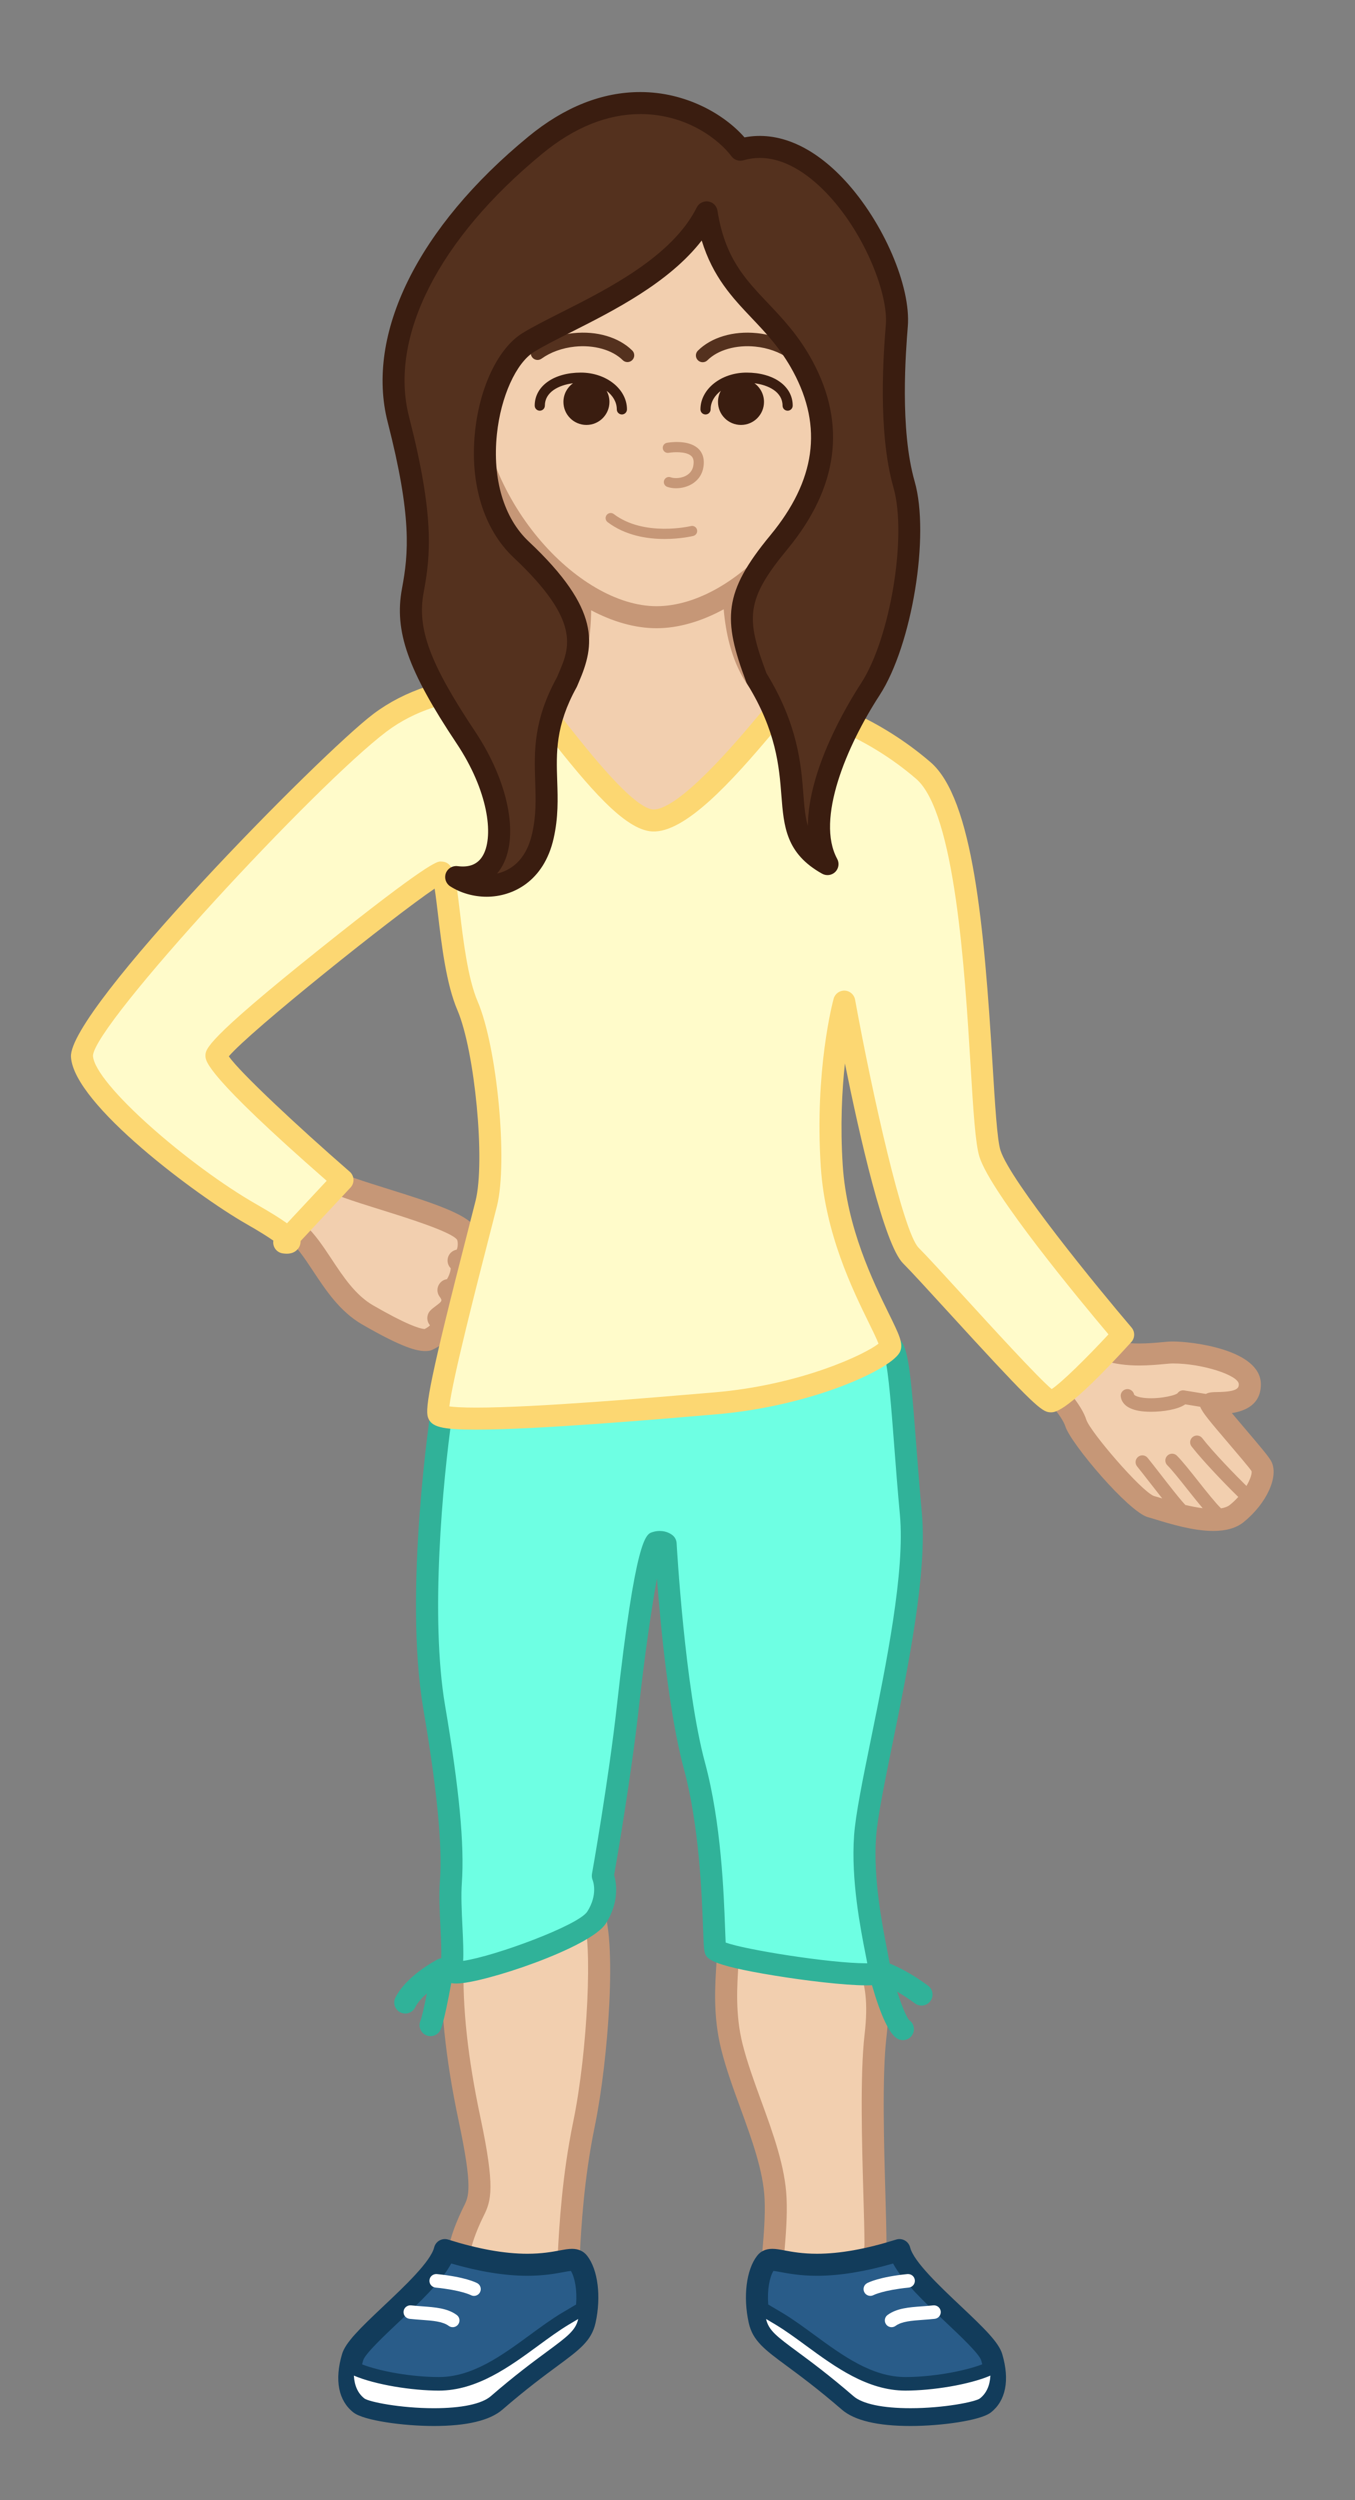 <?xml version="1.0" encoding="utf-8"?>
<!-- Generator: Adobe Illustrator 15.0.0, SVG Export Plug-In . SVG Version: 6.00 Build 0)  -->
<!DOCTYPE svg PUBLIC "-//W3C//DTD SVG 1.1//EN" "http://www.w3.org/Graphics/SVG/1.1/DTD/svg11.dtd">
<svg version="1.1" id="Layer_1" xmlns="http://www.w3.org/2000/svg" xmlns:xlink="http://www.w3.org/1999/xlink" x="0px" y="0px"
	 width="200px" height="369px" viewBox="0 0 200 369" enable-background="new 0 0 200 369" xml:space="preserve">
<rect x="0" y="0" width="200" height="369" fill="#808080" stroke="none"/>
<g id="TeenGirl2.svg">
	<path id="Body" fill="#F2CFAF" d="M48.43,173.932c2.818,2.012,18.117,5.233,20.331,8.052c0.722,0.92,0.647,3.823-1.076,4.053
		c1.264,0.804-0.344,4.71-1.493,4.365c1.723,2.412-0.851,3.438-1.494,4.134c0.46,0.573,1.148,1.953-1.608,3.216
		c-1.199,0.166-3.589-0.67-8.823-3.689s-7.247-9.862-11.072-12.682C43.196,181.38,45.612,171.919,48.43,173.932z M152.061,201.343
		c2.854,3.195,6.049,6.507,6.734,8.677c0.686,2.168,8.903,11.758,11.073,12.328c2.17,0.571,9.704,3.426,12.672,1.028
		s4.34-5.709,3.653-6.965s-7.647-8.903-7.42-9.247c0.228-0.342,5.705,0.686,5.705-2.854c0-3.541-9.131-4.91-11.984-4.683
		c-2.854,0.229-9.59,1.256-12.9-2.967L152.061,201.343z M66.855,288.527c-0.306,6.451,0.308,14.132,2.458,24.271
		c2.15,10.14,1.536,11.676,0.615,13.52c-0.921,1.843-2.457,5.529-2.15,7.065c0.307,1.535,15.668,5.529,15.976,2.458
		c0.307-3.072,0.306-11.982,2.457-22.429c2.151-10.444,3.073-27.648,1.229-31.336C85.596,278.391,66.855,288.527,66.855,288.527z
		 M107.408,284.534c0.615,3.38-1.229,10.138,0.615,17.511c1.843,7.374,6.146,15.363,6.451,22.429
		c0.307,7.064-1.844,14.746,0.612,14.746c2.458,0,14.134-1.844,14.134-7.987c0-6.145-0.923-22.732,0-30.723
		c0.922-7.986-0.922-9.218-1.537-14.439C127.07,280.848,107.408,284.534,107.408,284.534z M85.518,87.167
		c0.541,6.879-0.663,17.139-9.752,17.644c-11.06,0.614,5.223,22.734,20.584,22.427c15.36-0.307,28.57-21.198,23.655-21.813
		c-4.627-0.578-11.431-4.423-11.702-18.192h0.002c9.021-6.004,16.516-18.259,16.516-31.323c0-2.724-0.271-13.585-0.788-15.851
		c-2.974-13.034-13.992-18.647-27.129-18.646c-13.157,0-24.187,5.626-27.146,18.698c-0.509,2.252-0.779,13.097-0.779,15.799
		C68.979,68.928,76.55,81.142,85.518,87.167L85.518,87.167z"/>
	<path id="BodyBorder" fill="#C69777" d="M62.783,199.396c-1.247,0-3.329-0.467-9.327-3.928c-3.275-1.889-5.367-5.049-7.212-7.837
		c-1.321-1.996-2.569-3.881-4.011-4.943c-0.533-0.393-0.774-1.069-0.611-1.711c0.854-3.343,2.77-8.952,6.009-8.952
		c0.615,0,1.202,0.196,1.744,0.584c0.977,0.697,4.628,1.836,7.849,2.842c6.78,2.115,11.334,3.643,12.815,5.528
		c0.843,1.073,1.027,3.083,0.42,4.577c-0.179,0.44-0.423,0.822-0.717,1.137c0.071,0.604,0.003,1.291-0.21,2.025
		c-0.235,0.807-0.651,1.686-1.231,2.336c0.366,1.401-0.172,2.728-1.611,3.956c0.088,0.431,0.083,0.867-0.019,1.298
		c-0.281,1.184-1.258,2.166-2.904,2.92c-0.144,0.065-0.297,0.11-0.454,0.133C63.15,199.383,62.974,199.396,62.783,199.396z
		 M45.042,180.802c1.477,1.358,2.665,3.153,3.911,5.036c1.728,2.61,3.515,5.311,6.126,6.816c4.796,2.767,6.784,3.438,7.604,3.488
		c0.479-0.248,0.694-0.444,0.782-0.545c-0.01-0.015-0.021-0.029-0.035-0.048c-0.503-0.627-0.471-1.528,0.075-2.118
		c0.227-0.246,0.491-0.441,0.771-0.65c1.057-0.788,1.03-0.824,0.594-1.437c-0.404-0.564-0.404-1.325,0-1.89
		c0.265-0.369,0.663-0.604,1.093-0.664c0.277-0.384,0.564-1.197,0.563-1.616c-0.38-0.386-0.549-0.944-0.429-1.489
		c0.142-0.644,0.658-1.136,1.303-1.25c0.189-0.276,0.229-1.17,0.056-1.488c-0.941-1.193-7.364-3.197-11.201-4.396
		c-4.428-1.382-7.259-2.291-8.642-3.212C46.908,175.888,45.801,178.254,45.042,180.802z M179.084,225.945L179.084,225.945
		c-2.962,0-6.404-1.053-8.461-1.682c-0.477-0.146-0.874-0.268-1.169-0.346c-2.845-0.749-11.403-10.859-12.209-13.411
		c-0.483-1.53-2.985-4.301-5.193-6.743c-0.403-0.447-0.807-0.895-1.204-1.34c-0.318-0.357-0.465-0.839-0.396-1.312
		c0.067-0.477,0.343-0.896,0.751-1.148l7.533-4.681c0.703-0.439,1.623-0.276,2.137,0.377c1.383,1.764,3.762,2.62,7.271,2.62
		c1.271,0,2.467-0.11,3.426-0.2l0.795-0.07c0.238-0.019,0.515-0.028,0.82-0.028c2.562,0,12.92,1.127,12.92,6.33
		c0,2.994-2.33,3.937-4.283,4.238c0.646,0.773,1.377,1.633,1.969,2.326c2.387,2.802,3.47,4.1,3.83,4.758
		c1.197,2.189-0.623,6.23-4.059,9.008C182.488,225.506,180.982,225.945,179.084,225.945z M177.156,207.618l-2.209-0.359
		c-1.09,0.763-3.262,1.095-5.057,1.095c-0.678,0-1.301-0.047-1.793-0.137c-2.012-0.363-2.562-1.34-2.67-2.094
		c-0.076-0.538,0.295-1.014,0.829-1.104c0.525-0.09,1.046,0.285,1.15,0.817c0.015,0.021,0.19,0.248,0.993,0.401
		c1.971,0.376,4.848-0.18,5.396-0.604c0.218-0.321,0.601-0.493,0.99-0.43l3.207,0.521l-0.001-0.002
		c0.476-0.263,1.057-0.27,1.66-0.277c2.953-0.036,3.201-0.581,3.201-1.137c0-1.354-5.424-3.082-9.67-3.082
		c-0.211,0-0.398,0.006-0.562,0.021l-0.753,0.065c-1.027,0.097-2.306,0.215-3.728,0.215c-3.826,0-6.785-0.937-8.822-2.784
		l-4.754,2.952c2.627,2.91,5.09,5.654,5.777,7.832c0.572,1.777,8.111,10.55,9.971,11.257c0.293,0.075,0.732,0.21,1.258,0.37
		l-0.01,0.009c-0.52-0.656-1.131-1.44-1.852-2.367c-0.715-0.921-1.385-1.782-1.87-2.38c-0.348-0.43-0.282-1.059,0.146-1.407
		c0.432-0.349,1.06-0.28,1.408,0.146c0.491,0.605,1.172,1.479,1.896,2.415c1.231,1.586,3.294,4.24,3.749,4.59l0.004-0.034
		c0.812,0.192,1.657,0.358,2.475,0.462v-0.002c-0.593-0.7-1.314-1.602-2.224-2.747c-1.114-1.407-2.269-2.864-2.992-3.59
		c-0.391-0.392-0.391-1.022,0-1.414c0.392-0.392,1.023-0.392,1.414,0c0.808,0.808,1.943,2.242,3.146,3.763
		c1.062,1.342,2.582,3.262,3.369,4.008l0.002,0.002c0.557-0.092,0.992-0.26,1.285-0.496c0.477-0.385,0.895-0.786,1.258-1.188
		l-0.002-0.003c-1.645-1.579-5.277-5.354-6.896-7.45c-0.338-0.437-0.258-1.064,0.18-1.401c0.438-0.338,1.066-0.258,1.402,0.18
		c1.605,2.078,5,5.562,6.518,7.051l0.002,0.002c0.603-1.017,0.832-1.861,0.756-2.186c-0.242-0.402-2.078-2.559-3.42-4.133
		c-2.69-3.158-3.846-4.515-4.158-5.36L177.156,207.618z M80.907,338.597L80.907,338.597c-2.751-0.001-14.124-1.896-14.723-4.896
		c-0.467-2.341,1.635-6.801,2.291-8.111c0.712-1.425,1.328-2.655-0.751-12.455c-2.014-9.498-2.829-17.572-2.491-24.684
		c0.027-0.568,0.349-1.081,0.85-1.354c1.41-0.763,13.939-7.453,19.437-7.453c2.083,0,2.985,0.926,3.374,1.705
		c2.255,4.51,0.893,22.758-1.091,32.391c-1.631,7.921-2.008,14.975-2.233,19.188c-0.069,1.302-0.124,2.328-0.198,3.072
		C85.251,337.186,84.381,338.597,80.907,338.597z M69.37,332.669c1.651,0.92,7.865,2.677,11.537,2.678l0,0
		c0.651,0,1.045-0.059,1.268-0.11c0.05-0.639,0.095-1.475,0.148-2.479c0.23-4.306,0.615-11.512,2.295-19.672
		c2.13-10.338,2.893-26.707,1.433-30.14c-0.089-0.021-0.255-0.051-0.532-0.051c-3.698,0-12.911,4.439-17.078,6.631
		c-0.214,6.608,0.593,14.125,2.461,22.937c2.202,10.384,1.617,12.306,0.479,14.582C70.25,329.305,69.477,331.634,69.37,332.669z
		 M115.088,340.845c-0.723,0-1.386-0.288-1.865-0.811c-1.246-1.357-1.024-3.947-0.689-7.867c0.201-2.37,0.431-5.056,0.32-7.623
		c-0.181-4.135-1.894-8.83-3.551-13.371c-1.05-2.878-2.137-5.854-2.854-8.733c-1.216-4.855-0.919-9.334-0.683-12.932
		c0.129-1.938,0.238-3.613,0.045-4.683c-0.16-0.88,0.42-1.724,1.299-1.888c0.281-0.054,6.953-1.293,12.748-1.293
		c2.213,0,8.943,0,9.441,4.234c0.191,1.63,0.52,2.872,0.836,4.073c0.693,2.633,1.35,5.118,0.7,10.743
		c-0.649,5.63-0.358,15.821-0.146,23.265c0.084,2.963,0.156,5.522,0.156,7.271C130.846,339.072,117.537,340.845,115.088,340.845z
		 M109.159,285.885c0.028,1.133-0.058,2.422-0.15,3.838c-0.223,3.37-0.5,7.566,0.591,11.928c0.68,2.715,1.734,5.609,2.756,8.409
		c1.742,4.772,3.543,9.707,3.744,14.345c0.119,2.775-0.119,5.571-0.33,8.04c-0.151,1.784-0.354,4.146-0.188,5.136
		c3.369-0.191,12.016-2.19,12.016-6.348c0-1.702-0.072-4.239-0.156-7.179c-0.215-7.541-0.51-17.868,0.166-23.729
		c0.58-5.016,0.025-7.112-0.613-9.542c-0.346-1.31-0.702-2.664-0.922-4.521c-0.045-0.38-1.247-1.364-6.215-1.364
		C115.922,284.896,111.417,285.523,109.159,285.885z M109.955,87.954c8.984-6.407,16.49-18.569,16.49-32.043
		c0-1.865-0.229-13.576-0.83-16.212c-2.887-12.654-13.354-19.911-28.715-19.91c-15.385,0-25.856,7.277-28.729,19.965
		c-0.593,2.625-0.819,14.298-0.819,16.157c0,13.521,7.561,25.721,16.588,32.111l-0.001-0.006c0.236,4.242-0.287,9.295-2.599,12.313
		c-0.499,0.65-1.063,1.185-1.693,1.612c0.518,0.542,1.183,1.333,2.105,2.481c0.8-0.584,1.528-1.282,2.168-2.117
		c2.528-3.298,3.317-8.013,3.333-12.245l-0.006,0.005c3.214,1.706,6.517,2.651,9.654,2.651c3.225,0,6.623-0.999,9.921-2.795
		l-0.006-0.007c0.658,7.648,3.439,11.898,6.349,14.255c0.181-0.202,0.341-0.38,0.468-0.507c0.666-0.667,1.665-0.991,3.049-0.995
		c-3.037-1.667-6.394-5.581-6.73-14.718L109.955,87.954z M96.902,89.465c-11.593,0-26.299-15.799-26.299-33.555
		c0-3.034,0.298-13.492,0.739-15.44c3.433-15.167,17.488-17.432,25.561-17.432c8.059,0,22.094,2.258,25.545,17.383
		c0.454,1.993,0.747,12.352,0.747,15.49C123.195,73.981,108.738,89.465,96.902,89.465z"/>
	<path id="Shoe2" fill="#295C89" d="M85.385,333.914c1.302,1.674,1.674,5.214,0.93,8.562c-0.744,3.35-4.136,4.06-13.219,11.916
		c-4.026,3.482-18.246,1.678-19.921,0.372c-1.677-1.303-2.051-3.771-1.128-6.885c0.923-3.115,12.46-11.189,13.614-15.805
		C80.313,336.69,84.081,332.238,85.385,333.914z M113.035,333.914c-1.303,1.674-1.676,5.214-0.932,8.562
		c0.744,3.351,4.137,4.06,13.22,11.916c4.026,3.482,18.245,1.678,19.922,0.372c1.677-1.303,2.051-3.771,1.128-6.885
		c-0.924-3.115-12.461-11.189-13.614-15.805C118.105,336.69,114.339,332.238,113.035,333.914z"/>
	<path id="Shoes1" fill="#FFFFFF" d="M83.442,342.212c1.469-0.881,2.48-1.47,3.187-1.867c-0.058,0.708-0.156,1.423-0.313,2.133
		c-0.744,3.351-4.136,4.06-13.219,11.916c-4.026,3.482-18.246,1.678-19.921,0.372c-1.36-1.058-2.208-2.869-1.89-5.797
		c2.393,1.672,8.917,2.848,13.489,2.848C72.033,351.815,77.892,345.542,83.442,342.212z M114.979,342.212
		c-1.471-0.881-2.481-1.47-3.188-1.867c0.059,0.708,0.156,1.423,0.312,2.133c0.746,3.351,4.138,4.06,13.221,11.916
		c4.025,3.482,18.244,1.678,19.922,0.372c1.359-1.058,2.207-2.869,1.889-5.797c-2.392,1.672-8.917,2.848-13.488,2.848
		C126.387,351.815,120.527,345.542,114.979,342.212z"/>
	<path id="ShoesBorder" fill="#123C5B" d="M64.033,358.038L64.033,358.038c-4.492,0-10.328-0.8-11.856-1.99
		c-2.225-1.729-2.825-4.794-1.688-8.629c0.508-1.715,2.652-3.801,6.107-7.062c3.102-2.928,6.962-6.57,7.488-8.677
		c0.109-0.435,0.392-0.805,0.783-1.022c0.391-0.218,0.854-0.27,1.282-0.132c4.41,1.389,8.34,2.093,11.682,2.093
		c2.137,0,3.654-0.282,4.761-0.487c0.723-0.135,1.294-0.241,1.84-0.241c0.953,0,1.705,0.346,2.234,1.025
		c1.599,2.056,2.095,6.04,1.234,9.914c-0.585,2.635-2.374,3.955-5.619,6.352c-1.951,1.44-4.622,3.412-8.123,6.44
		C72.307,357.226,68.899,358.038,64.033,358.038z M53.449,348.945c2.731,1.059,7.415,1.87,11.326,1.87
		c4.962,0,9.288-3.169,13.47-6.234c1.614-1.183,3.138-2.3,4.683-3.228c0.84-0.504,1.531-0.912,2.103-1.244
		c0.17-2.175-0.195-4.011-0.764-4.957c-0.283,0.025-0.659,0.096-1.08,0.174c-1.162,0.217-2.918,0.543-5.354,0.543
		c-3.299,0-7.072-0.608-11.231-1.812c-1.432,2.68-4.647,5.713-7.773,8.663c-2.083,1.968-4.937,4.659-5.222,5.622
		c-0.061,0.204-0.115,0.404-0.162,0.602L53.449,348.945z M52.231,350.601c0.086,1.505,0.607,2.638,1.558,3.376
		c0.672,0.505,5.349,1.438,10.244,1.438c4.099,0,7.085-0.631,8.409-1.775c3.578-3.096,6.296-5.103,8.281-6.567
		c3.001-2.216,4.243-3.134,4.616-4.81c0.001-0.006,0.002-0.011,0.003-0.017c-0.41,0.242-0.869,0.516-1.386,0.825
		c-1.466,0.88-2.954,1.971-4.53,3.125c-4.235,3.104-9.036,6.621-14.652,6.621C60.819,352.815,55.394,351.953,52.231,350.601z
		 M134.387,358.038c-4.865,0-8.272-0.813-10.127-2.415c-3.501-3.029-6.173-5.002-8.123-6.442c-3.246-2.396-5.033-3.716-5.619-6.351
		c-0.859-3.875-0.363-7.858,1.234-9.914c0.53-0.68,1.282-1.025,2.234-1.025c0.547,0,1.117,0.106,1.841,0.241
		c1.106,0.205,2.624,0.487,4.761,0.487c3.344,0,7.271-0.704,11.684-2.093c0.426-0.138,0.891-0.086,1.281,0.132
		c0.391,0.219,0.674,0.59,0.782,1.023c0.526,2.104,4.388,5.748,7.489,8.677c3.455,3.261,5.599,5.346,6.105,7.061
		c1.137,3.836,0.537,6.9-1.688,8.63C144.714,357.238,138.878,358.038,134.387,358.038z M113.076,342.244
		c0.001,0.006,0.003,0.013,0.004,0.019c0.372,1.675,1.613,2.591,4.615,4.808c1.984,1.466,4.703,3.473,8.281,6.567
		c1.324,1.146,4.312,1.775,8.409,1.775c4.896,0,9.573-0.933,10.245-1.438c0.95-0.737,1.473-1.871,1.557-3.375
		c-3.162,1.354-8.586,2.216-12.543,2.216c-5.615,0-10.416-3.519-14.65-6.62c-1.576-1.155-3.064-2.246-4.531-3.126
		C113.945,342.76,113.484,342.486,113.076,342.244z M139.594,342.722c-3.127-2.95-6.343-5.984-7.773-8.664
		c-4.159,1.202-7.932,1.812-11.231,1.812c-2.437,0-4.192-0.326-5.354-0.543c-0.432-0.08-0.814-0.151-1.077-0.176
		c-0.57,0.945-0.937,2.783-0.767,4.962h0.004c0.569,0.332,1.26,0.738,2.099,1.242c1.546,0.927,3.071,2.044,4.687,3.228
		c4.182,3.064,8.506,6.233,13.469,6.233c3.842,0,8.588-0.827,11.328-1.879l0.002,0.007c-0.047-0.196-0.101-0.396-0.16-0.602
		C144.529,347.38,141.677,344.688,139.594,342.722z"/>
	<path id="LacesBorder" fill="#FFFFFF" d="M66.819,343.454c-0.204,0-0.41-0.063-0.587-0.191c-0.911-0.663-2.358-0.769-4.035-0.891
		c-0.568-0.041-1.153-0.084-1.746-0.149c-0.549-0.062-0.944-0.556-0.883-1.104c0.061-0.55,0.562-0.938,1.104-0.884
		c0.567,0.062,1.126,0.104,1.67,0.144c1.899,0.138,3.693,0.27,5.066,1.269c0.447,0.324,0.545,0.949,0.22,1.396
		C67.433,343.312,67.128,343.454,66.819,343.454z M70.84,338.315c0.265-0.484,0.086-1.093-0.399-1.356
		c-0.171-0.094-1.795-0.926-5.958-1.342c-0.556-0.047-1.04,0.346-1.095,0.896c-0.055,0.55,0.346,1.04,0.896,1.096
		c3.752,0.375,5.194,1.104,5.199,1.106c0.152,0.083,0.316,0.122,0.478,0.122C70.315,338.837,70.659,338.648,70.84,338.315z
		 M132.188,343.263c0.91-0.663,2.358-0.769,4.035-0.891c0.568-0.041,1.153-0.084,1.746-0.149c0.549-0.062,0.944-0.556,0.885-1.104
		c-0.062-0.549-0.562-0.939-1.104-0.884c-0.567,0.062-1.127,0.104-1.67,0.144c-1.899,0.138-3.695,0.27-5.068,1.269
		c-0.446,0.324-0.545,0.949-0.22,1.396c0.195,0.269,0.5,0.411,0.811,0.411C131.805,343.454,132.01,343.392,132.188,343.263z
		 M128.928,338.72c0.014-0.008,1.456-0.736,5.208-1.111c0.55-0.056,0.95-0.546,0.896-1.096c-0.056-0.549-0.531-0.94-1.095-0.896
		c-4.164,0.416-5.787,1.248-5.959,1.342c-0.479,0.263-0.655,0.861-0.397,1.346c0.179,0.337,0.526,0.528,0.885,0.528
		C128.621,338.833,128.779,338.796,128.928,338.72z"/>
	<path id="Pants" fill="#6EFFE3" d="M65.319,207.423c-1.229,7.988-3.687,30.104-1.229,44.546
		c2.458,14.44,2.765,21.508,2.458,25.809c-0.308,4.3,0.614,10.75,0,12.902c-0.615,2.149,19.354-4.302,21.505-7.681
		c2.15-3.38,0.921-6.146,0.921-6.146s2.458-13.824,3.687-24.886c1.229-11.06,3.181-23.983,4.103-24.291
		c0.923-0.308,1.483,0.165,1.483,0.165s1.173,21.362,4.245,32.729c3.072,11.367,2.767,25.498,3.072,27.035
		c0.307,1.535,24.27,4.916,24.27,3.379c0-1.535-2.766-11.366-2.15-19.969s7.988-34.41,6.76-47.619
		c-1.229-13.211-1.534-24.886-3.072-24.578C129.835,199.127,65.319,207.423,65.319,207.423z"/>
	<path id="PantsBorder" fill="#30B299" d="M107.109,286.689c2.839,1.054,15.435,3.062,20.714,3.062c0.065,0,0.13,0,0.19-0.001
		c-0.076-0.396-0.162-0.836-0.244-1.254c-0.76-3.866-2.172-11.063-1.707-17.597c0.225-3.116,1.278-8.295,2.502-14.291
		c2.244-11.012,5.037-24.717,4.262-33.062c-0.338-3.624-0.608-7.172-0.848-10.302c-0.387-5.04-0.815-10.673-1.33-12.679
		c-7.662,1.07-54.07,7.045-63.903,8.311c-1.418,9.836-3.26,29.852-1.053,42.818c2.089,12.271,2.876,20.597,2.478,26.195
		c-0.134,1.875-0.021,4.205,0.088,6.459c0.104,2.149,0.174,3.789,0.105,5.045c4.693-0.685,17.037-5.254,18.319-7.27
		c1.619-2.545,0.832-4.551,0.798-4.635c-0.116-0.284-0.159-0.62-0.105-0.922c0.025-0.139,2.464-13.901,3.672-24.781
		c2.759-24.837,4.289-25.348,5.203-25.652c0.374-0.125,0.752-0.188,1.126-0.188c1.064,0,1.738,0.498,1.92,0.652
		c0.342,0.289,0.55,0.705,0.574,1.152c0.012,0.212,1.198,21.324,4.19,32.395c2.4,8.879,2.779,19.388,2.963,24.437
		C107.052,285.359,107.08,286.152,107.109,286.689z M65.127,289.014c0.045-1.205-0.039-2.929-0.115-4.506
		c-0.114-2.349-0.232-4.777-0.084-6.848c0.38-5.332-0.395-13.409-2.439-25.419c-2.964-17.415,1.053-43.944,1.225-45.065
		c0.11-0.716,0.681-1.271,1.399-1.363c22.159-2.851,64.459-8.312,65.948-8.586c0.098-0.02,0.271-0.037,0.369-0.037
		c2.494,0,2.793,2.763,3.789,15.811c0.238,3.117,0.51,6.65,0.844,10.248c0.82,8.824-2.025,22.79-4.312,34.011
		c-1.199,5.886-2.234,10.97-2.443,13.875c-0.436,6.101,0.924,13.021,1.653,16.738c0.162,0.823,0.281,1.438,0.363,1.913h-0.007
		c1.151,0.459,3.154,1.418,5.664,3.267c0.723,0.532,0.877,1.55,0.345,2.272c-0.532,0.725-1.552,0.878-2.272,0.345
		c-0.986-0.728-1.873-1.294-2.639-1.731c0.658,1.992,1.348,3.715,1.766,4.186c0.696,0.473,0.922,1.409,0.497,2.152
		c-0.3,0.523-0.848,0.816-1.411,0.816c-0.273,0-0.552-0.068-0.807-0.215c-1.174-0.672-2.438-3.326-3.757-7.9v0.008
		c-0.326,0.02-0.63,0.02-0.878,0.02c-3.23,0-9.09-0.72-13.463-1.434c-9.986-1.629-10.174-2.562-10.389-3.645
		c-0.095-0.472-0.127-1.279-0.197-3.224c-0.178-4.929-0.547-15.185-2.851-23.705c-2.191-8.106-3.416-20.959-3.958-28.024
		c-0.788,4.267-1.808,11.232-2.689,19.178c-1.103,9.925-3.215,22.201-3.63,24.58c0.332,1.142,0.805,3.957-1.222,7.143
		c-2.283,3.588-18.129,8.861-22.057,8.861l0,0c-0.152,0-0.437,0-0.763-0.064l0.001-0.001c-0.411,2.25-1.097,5.763-1.563,6.849
		c-0.264,0.615-0.864,0.984-1.495,0.984c-0.213,0-0.43-0.042-0.639-0.132c-0.825-0.354-1.207-1.31-0.854-2.134
		c0.198-0.461,0.566-2.092,0.952-4.043c-0.723,0.635-1.375,1.35-1.737,2.072c-0.401,0.803-1.378,1.131-2.18,0.728
		c-0.803-0.401-1.128-1.377-0.727-2.181c1.564-3.129,5.729-5.377,6.199-5.623C64.742,289.096,64.933,289.038,65.127,289.014
		L65.127,289.014z"/>
	<path id="Shirt" fill="#FFFBCA" d="M77.608,102.353c-4.963-1.655-14.337-1.097-21.505,4.301
		c-8.788,6.616-44.313,43.698-44.005,49.229c0.307,5.53,16.355,18.36,24.958,23.275c8.602,4.915,4.896,4.209,4.896,4.209
		l8.602-9.216c0,0-18.604-16.191-18.604-18.342s31.834-27.036,33.063-27.036s1.229,13.211,3.995,19.662
		c2.765,6.451,4.301,23.043,2.765,29.186c-1.537,6.144-7.68,29.186-7.066,31.029c0.614,1.843,26.421-0.308,40.859-1.536
		c14.439-1.229,25.192-6.761,25.807-8.296c0.615-1.535-7.68-12.596-8.602-26.728c-0.922-14.133,1.843-24.271,1.843-24.271
		s6.146,33.794,9.831,37.481c3.688,3.686,19.048,21.197,20.584,21.506c1.537,0.308,10.753-9.83,10.753-9.83
		s-17.819-20.893-19.662-26.729c-1.843-5.836-0.923-48.848-9.831-56.528c-8.908-7.68-19.661-10.753-21.505-8.909
		c-1.845,1.843-12.904,16.589-18.433,16.282C90.819,120.787,79.452,102.968,77.608,102.353z"/>
	<path id="ShirtBorder" fill="#FCD772" d="M167.018,195.923c-4.896-5.741-17.92-21.634-19.35-26.164
		c-0.484-1.535-0.799-6.69-1.163-12.66c-1.245-20.421-2.883-39.2-9.155-44.609c-7.401-6.381-16.16-9.824-20.646-9.824
		c-1.396,0-2.399,0.326-3.07,0.996c-0.392,0.391-1.021,1.141-1.973,2.275c-2.81,3.348-11.355,13.534-15.221,13.534h-0.001
		c-2.938-0.163-9.514-8.504-13.047-12.985c-3.395-4.307-4.289-5.347-5.27-5.674c-1.779-0.593-3.961-0.906-6.311-0.906
		c-6.004,0-12.086,1.987-16.687,5.451c-7.721,5.813-45.033,43.724-44.65,50.617c0.392,7.059,18.832,20.629,25.774,24.596
		c2.124,1.213,3.37,2.013,4.1,2.528c-0.043,0.255-0.025,0.52,0.058,0.773c0.184,0.563,0.659,0.981,1.24,1.093
		c0,0,0.334,0.063,0.68,0.063c1.264,0,1.743-0.776,1.891-1.11c0.081-0.182,0.16-0.444,0.153-0.761l7.37-7.896
		c0.301-0.322,0.458-0.752,0.435-1.192c-0.023-0.44-0.224-0.853-0.556-1.142c-7.779-6.77-16.178-14.633-17.847-17.024
		c3.086-3.684,24.25-20.608,30.38-24.755c0.169,1.059,0.342,2.514,0.492,3.778c0.546,4.598,1.225,10.32,2.867,14.151
		c2.582,6.025,4.136,22.337,2.682,28.151c-0.255,1.021-0.638,2.509-1.095,4.288c-5.612,21.818-6.385,26.299-5.936,27.649
		c0.478,1.436,2.01,1.828,7.128,1.828c8.884,0,26.141-1.471,35.411-2.26c14.27-1.213,26.16-6.767,27.177-9.31
		c0.468-1.168-0.165-2.457-1.694-5.573c-2.314-4.72-6.189-12.619-6.795-21.864c-0.381-5.853-0.111-11.029,0.321-15.042
		c2.164,10.709,5.781,26.705,8.584,29.507c1.21,1.21,3.726,3.965,6.64,7.152c11.584,12.685,13.561,14.554,14.773,14.797
		c0.105,0.021,0.286,0.037,0.395,0.037c0.67,0,2.453,0,11.879-10.369C167.533,197.466,167.548,196.545,167.018,195.923z
		 M155.23,205.006c-2.059-1.725-8.762-9.064-12.896-13.592c-2.939-3.219-5.479-5.998-6.74-7.261
		c-2.295-2.294-6.867-22.797-9.383-36.622c-0.136-0.747-0.771-1.3-1.527-1.333c-0.752-0.032-1.438,0.464-1.639,1.196
		c-0.115,0.424-2.824,10.564-1.896,24.804c0.646,9.888,4.699,18.147,7.119,23.085c0.549,1.115,1.154,2.352,1.402,3.021
		c-1.941,1.549-11.409,6.1-24.242,7.19c-9.223,0.785-26.39,2.247-35.136,2.247c-2.171,0-3.344-0.092-3.967-0.178
		c0.438-3.914,4.228-18.652,5.922-25.24c0.46-1.788,0.844-3.283,1.101-4.309c1.635-6.54,0.039-23.486-2.848-30.221
		c-1.458-3.4-2.134-9.096-2.627-13.254c-0.657-5.53-0.878-7.393-2.861-7.393c-0.458,0-1.674,0-18.007,13.067
		c-16.681,13.345-16.681,14.645-16.681,15.593c0,0.773,0.001,2.798,17.895,18.461l-5.856,6.274
		c-0.865-0.623-2.241-1.506-4.501-2.798c-9.9-5.656-23.91-17.773-24.141-21.933c0.217-4.674,32.943-40.019,43.36-47.862
		c4.048-3.049,9.418-4.797,14.731-4.797c1.941,0,3.715,0.24,5.143,0.694c0.607,0.49,2.346,2.695,3.886,4.648
		c6.027,7.646,11.348,13.993,15.419,14.218c4.865,0.258,11.816-7.45,17.891-14.689c0.756-0.9,1.414-1.684,1.729-2.013
		c0.077-0.029,0.315-0.098,0.824-0.098c3.243,0,11.372,2.872,18.521,9.036c5.756,4.962,7.184,28.363,8.035,42.345
		c0.408,6.69,0.703,11.525,1.309,13.441c1.703,5.394,15.084,21.502,19.045,26.198C160.383,200.416,156.715,204.029,155.23,205.006z"
		/>
	<path id="Mouth_and_nose" fill="#C69777" d="M99.781,72.06c-0.49,0-0.945-0.077-1.312-0.214c-0.388-0.146-0.584-0.578-0.438-0.965
		c0.146-0.389,0.579-0.584,0.966-0.439c0.511,0.191,1.655,0.203,2.496-0.381c0.589-0.408,0.888-1.03,0.888-1.85
		c0-0.425-0.126-0.728-0.396-0.954c-0.812-0.682-2.688-0.533-3.281-0.428c-0.409,0.073-0.798-0.199-0.87-0.607
		c-0.072-0.408,0.199-0.797,0.606-0.87c0.305-0.055,3.02-0.494,4.509,0.754c0.61,0.511,0.933,1.239,0.933,2.104
		c0,1.67-0.834,2.598-1.533,3.083C101.568,71.833,100.623,72.06,99.781,72.06z M102.335,79.095c0.401-0.099,0.647-0.505,0.55-0.907
		c-0.099-0.403-0.503-0.646-0.906-0.55c-0.068,0.017-6.887,1.635-11.388-1.774c-0.329-0.25-0.801-0.185-1.051,0.146
		c-0.25,0.33-0.185,0.801,0.146,1.051c2.637,1.997,5.874,2.486,8.414,2.486C100.438,79.546,102.188,79.131,102.335,79.095z"/>
	<path id="Eyes" fill="#3A1D10" d="M84.578,56.562c-2.167,0.273-4.155,1.332-4.155,3.302c0,0.414-0.336,0.75-0.75,0.75
		s-0.75-0.336-0.75-0.75c0-2.87,2.8-4.875,6.809-4.875c3.754,0,6.809,2.436,6.809,5.43c0,0.414-0.336,0.75-0.75,0.75
		s-0.75-0.336-0.75-0.75c0-1.066-0.577-2.035-1.512-2.744v-0.002c0.271,0.488,0.424,1.049,0.424,1.646
		c0,1.875-1.52,3.396-3.394,3.396c-1.876,0-3.397-1.521-3.397-3.396c0-1.136,0.558-2.142,1.414-2.759L84.578,56.562z M106.4,57.676
		c-0.271,0.487-0.424,1.047-0.424,1.643c0,1.875,1.519,3.396,3.396,3.396c1.873,0,3.395-1.521,3.395-3.396
		c0-1.172-0.595-2.206-1.496-2.816l-0.006,0.048c2.2,0.256,4.241,1.316,4.241,3.313c0,0.414,0.336,0.75,0.75,0.75
		s0.75-0.336,0.75-0.75c0-2.87-2.8-4.875-6.809-4.875c-3.755,0-6.81,2.436-6.81,5.43c0,0.414,0.336,0.75,0.75,0.75
		c0.413,0,0.75-0.336,0.75-0.75c0-1.083,0.594-2.066,1.557-2.778L106.4,57.676z"/>
	<path id="Eyebrows" fill="#54311E" d="M103.716,53.459c-0.257,0-0.513-0.098-0.709-0.294c-0.39-0.391-0.388-1.024,0.003-1.414
		c1.977-1.967,5.223-2.934,8.676-2.587c2.211,0.222,4.238,0.951,5.863,2.11c0.449,0.321,0.555,0.945,0.233,1.395
		s-0.943,0.554-1.396,0.233c-1.321-0.943-3.062-1.564-4.901-1.748c-2.83-0.287-5.53,0.488-7.062,2.014
		C104.227,53.362,103.971,53.459,103.716,53.459z M93.325,53.14c0.389-0.393,0.385-1.026-0.008-1.414
		c-1.982-1.96-5.227-2.917-8.683-2.557c-2.189,0.227-4.276,0.989-5.875,2.145c-0.448,0.323-0.548,0.949-0.225,1.396
		c0.323,0.449,0.949,0.549,1.396,0.225c1.32-0.954,3.064-1.584,4.911-1.776c2.818-0.293,5.532,0.469,7.07,1.99
		c0.195,0.193,0.449,0.289,0.703,0.289C92.872,53.437,93.129,53.338,93.325,53.14z"/>
	<path id="Hair" fill="#54311E" d="M109.271,22.099c-3.9-5.257-16.351-12.084-30.212-0.71
		C65.198,32.763,55.247,48.046,58.801,61.908C62.355,75.77,62,81.457,60.934,87.144s0.711,11.019,7.819,21.682
		s6.431,21.64-1.422,20.615c3.869,2.493,11.019,1.776,12.795-6.042c1.777-7.819-1.798-13.058,3.555-22.748
		c1.776-4.265,4.625-8.854-6.753-19.548c-8.949-8.411-5.331-26.658,1.066-30.568c6.397-3.909,21.297-9.165,26.302-19.193
		c1.913,12.125,9.242,13.506,14.218,22.748c4.977,9.242,3.198,17.771-3.555,25.947c-6.753,8.175-6.497,11.502-3.298,20.033
		c9.206,14.903,1.466,22.432,10.481,27.462c-3.773-6.918,1.701-18.705,6.322-25.813c4.62-7.109,7.107-22.748,4.977-30.212
		c-2.133-7.464-1.521-17.779-1.067-23.459C133.096,39.049,121.514,18.519,109.271,22.099z"/>
	<path id="HairBorder" fill="#3A1D10" d="M71.838,132.345c-1.934,0-3.847-0.546-5.387-1.539c-0.639-0.412-0.907-1.211-0.646-1.925
		c0.262-0.714,0.983-1.15,1.736-1.053c1.798,0.233,3.063-0.308,3.795-1.675c1.552-2.901,0.699-9.475-3.936-16.427
		c-7.21-10.815-9.245-16.589-8.064-22.883c0.966-5.153,1.474-10.557-2.11-24.533c-3.331-12.99,4.446-28.758,20.802-42.179
		c5.294-4.344,10.842-6.546,16.491-6.546c6.678,0,12.349,3.237,15.37,6.692c4.938-0.963,10.146,1.293,14.84,6.38
		c5.67,6.144,9.739,15.595,9.266,21.518c-0.299,3.739-1.209,15.118,1.01,22.883c2.273,7.961-0.387,24.175-5.176,31.544
		c-4.874,7.498-9.438,18.321-6.26,24.149c0.348,0.636,0.231,1.424-0.282,1.933c-0.515,0.509-1.304,0.617-1.937,0.264
		c-5.347-2.983-5.656-6.954-6.016-11.551c-0.33-4.228-0.74-9.489-5.057-16.476c-0.055-0.09-0.103-0.185-0.139-0.283
		c-3.462-9.229-3.414-13.189,3.565-21.639c6.671-8.075,7.774-15.972,3.377-24.141c-1.817-3.376-4.002-5.681-6.114-7.909
		c-2.833-2.989-5.744-6.061-7.392-11.453C98.759,41.72,90.552,45.86,84.311,49.009c-2.17,1.095-4.044,2.04-5.469,2.911
		c-2.666,1.629-4.927,6.634-5.499,12.17c-0.683,6.611,1.03,12.379,4.698,15.827c10.735,10.09,9.712,15.343,7.421,20.697l-0.28,0.661
		c-0.023,0.055-0.049,0.108-0.078,0.161c-3.131,5.667-2.999,9.635-2.858,13.836c0.088,2.631,0.178,5.353-0.534,8.487
		C80.272,130.089,75.667,132.345,71.838,132.345z M94.52,16.836c-4.877,0-9.731,1.954-14.429,5.809
		C64.736,35.243,57.366,49.77,60.375,61.504c3.749,14.622,3.194,20.398,2.156,25.939c-0.998,5.321,0.914,10.49,7.574,20.481
		c4.868,7.303,6.515,15.245,4.097,19.763c-0.243,0.455-0.524,0.867-0.839,1.236c1.822-0.416,4.243-1.767,5.179-5.886
		c0.619-2.725,0.54-5.121,0.455-7.658c-0.148-4.439-0.301-9.028,3.221-15.441l0.256-0.603c1.619-3.783,3.293-7.695-6.659-17.05
		c-4.413-4.148-6.493-10.901-5.705-18.529c0.69-6.684,3.453-12.418,7.037-14.609c1.539-0.939,3.467-1.913,5.7-3.04
		c6.917-3.489,16.391-8.269,19.995-15.492c0.316-0.633,1.014-0.986,1.702-0.88c0.698,0.108,1.247,0.655,1.356,1.353
		c1.097,6.947,4.029,10.042,7.427,13.626c2.259,2.383,4.595,4.847,6.616,8.604c5.025,9.333,3.771,18.67-3.731,27.752
		c-6.169,7.468-6.114,10.167-3.084,18.281c4.649,7.59,5.111,13.484,5.447,17.794c0.149,1.915,0.271,3.455,0.672,4.76
		c0.03-8.257,5.721-17.789,7.856-21.074c4.312-6.635,6.812-21.75,4.774-28.88c-2.38-8.33-1.437-20.15-1.125-24.035
		c0.354-4.416-2.942-13.126-8.414-19.054c-2.338-2.533-6.004-5.553-10.19-5.553c-0.812,0-1.627,0.117-2.42,0.349
		c-0.648,0.191-1.355-0.044-1.762-0.591C106.25,20.753,101.484,16.836,94.52,16.836z"/>
</g>
</svg>

